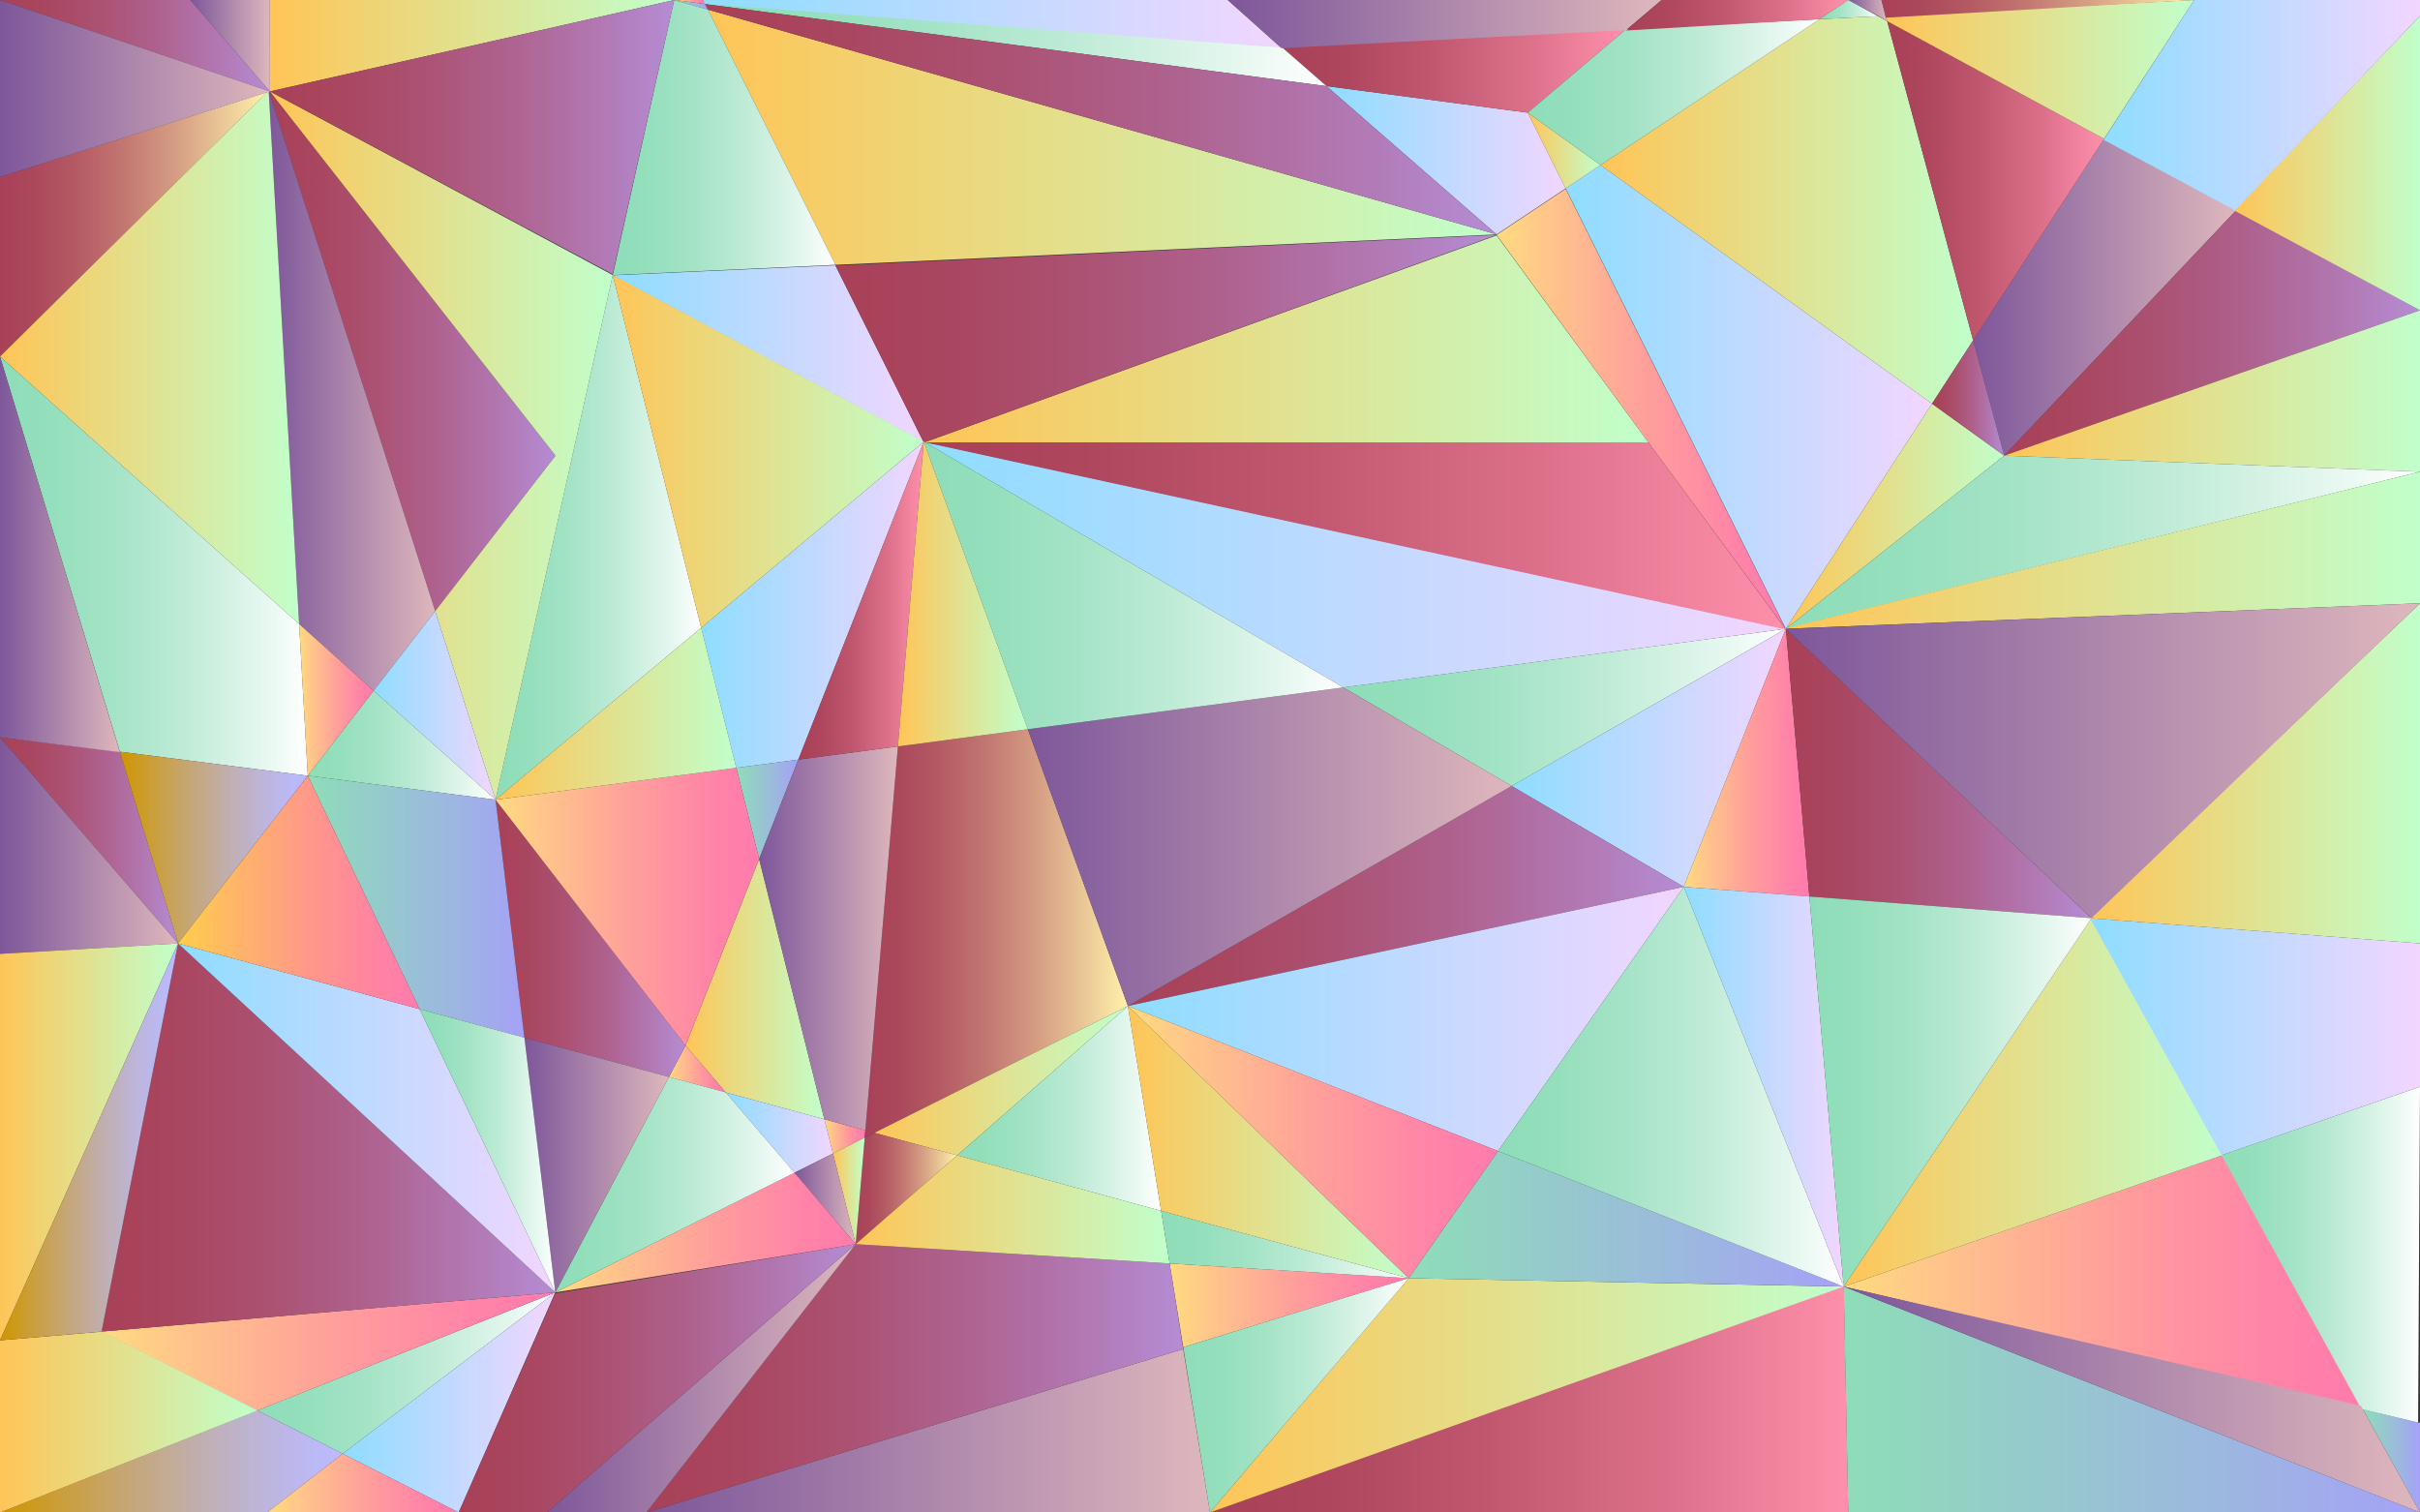 <?xml version="1.0" encoding="utf-8"?>
<!-- Generator: Adobe Illustrator 18.1.1, SVG Export Plug-In . SVG Version: 6.00 Build 0)  -->
<!DOCTYPE svg PUBLIC "-//W3C//DTD SVG 1.1//EN" "http://www.w3.org/Graphics/SVG/1.1/DTD/svg11.dtd">
<svg version="1.1" xmlns="http://www.w3.org/2000/svg" xmlns:xlink="http://www.w3.org/1999/xlink" x="0px" y="0px"
	 viewBox="0 0 1280 800" style="enable-background:new 0 0 1280 800;" xml:space="preserve">
<rect x="0" y="0" width="1280" height="800" fill="#333333" stroke="none"/>
<style type="text/css">
	.st0{fill:url(#SVGID_1_);}
	.st1{fill:url(#SVGID_2_);}
	.st2{fill:url(#SVGID_3_);}
	.st3{fill:url(#SVGID_4_);}
	.st4{fill:url(#SVGID_5_);}
	.st5{fill:url(#SVGID_6_);}
	.st6{fill:url(#SVGID_7_);}
	.st7{fill:url(#SVGID_8_);}
	.st8{fill:url(#SVGID_9_);}
	.st9{fill:url(#SVGID_10_);}
	.st10{fill:url(#SVGID_11_);}
	.st11{fill:url(#SVGID_12_);}
	.st12{fill:url(#SVGID_13_);}
	.st13{fill:url(#SVGID_14_);}
	.st14{fill:url(#SVGID_15_);}
	.st15{fill:url(#SVGID_16_);}
	.st16{fill:url(#SVGID_17_);}
	.st17{fill:url(#SVGID_18_);}
	.st18{fill:url(#SVGID_19_);}
	.st19{fill:url(#SVGID_20_);}
	.st20{fill:url(#SVGID_21_);}
	.st21{fill:url(#SVGID_22_);}
	.st22{fill:url(#SVGID_23_);}
	.st23{fill:url(#SVGID_24_);}
	.st24{fill:url(#SVGID_25_);}
	.st25{fill:url(#SVGID_26_);}
	.st26{fill:url(#SVGID_27_);}
	.st27{fill:url(#SVGID_28_);}
	.st28{fill:url(#SVGID_29_);}
	.st29{fill:url(#SVGID_30_);}
	.st30{fill:url(#SVGID_31_);}
	.st31{fill:url(#SVGID_32_);}
	.st32{fill:url(#SVGID_33_);}
	.st33{fill:url(#SVGID_34_);}
	.st34{fill:url(#SVGID_35_);}
	.st35{fill:url(#SVGID_36_);}
	.st36{fill:url(#SVGID_37_);}
	.st37{fill:url(#SVGID_38_);}
	.st38{fill:url(#SVGID_39_);}
	.st39{fill:url(#SVGID_40_);}
	.st40{fill:url(#SVGID_41_);}
	.st41{fill:url(#SVGID_42_);}
	.st42{fill:url(#SVGID_43_);}
	.st43{fill:url(#SVGID_44_);}
	.st44{fill:url(#SVGID_45_);}
	.st45{fill:url(#SVGID_46_);}
	.st46{fill:url(#SVGID_47_);}
	.st47{fill:url(#SVGID_48_);}
	.st48{fill:url(#SVGID_49_);}
	.st49{fill:url(#SVGID_50_);}
	.st50{fill:url(#SVGID_51_);}
	.st51{fill:url(#SVGID_52_);}
	.st52{fill:url(#SVGID_53_);}
	.st53{fill:url(#SVGID_54_);}
	.st54{fill:url(#SVGID_55_);}
	.st55{fill:url(#SVGID_56_);}
	.st56{fill:url(#SVGID_57_);}
	.st57{fill:url(#SVGID_58_);}
	.st58{fill:url(#SVGID_59_);}
	.st59{fill:url(#SVGID_60_);}
	.st60{fill:url(#SVGID_61_);}
	.st61{fill:url(#SVGID_62_);}
	.st62{fill:url(#SVGID_63_);}
	.st63{fill:url(#SVGID_64_);}
	.st64{fill:url(#SVGID_65_);}
	.st65{fill:url(#SVGID_66_);}
	.st66{fill:url(#SVGID_67_);}
	.st67{fill:url(#SVGID_68_);}
	.st68{fill:url(#SVGID_69_);}
	.st69{fill:url(#SVGID_70_);}
	.st70{fill:url(#SVGID_71_);}
	.st71{fill:url(#SVGID_72_);}
	.st72{fill:url(#SVGID_73_);}
	.st73{fill:url(#SVGID_74_);}
	.st74{fill:url(#SVGID_75_);}
	.st75{fill:url(#SVGID_76_);}
	.st76{fill:url(#SVGID_77_);}
	.st77{fill:url(#SVGID_78_);}
	.st78{fill:url(#SVGID_79_);}
	.st79{fill:url(#SVGID_80_);}
	.st80{fill:url(#SVGID_81_);}
	.st81{fill:url(#SVGID_82_);}
	.st82{fill:url(#SVGID_83_);}
	.st83{fill:url(#SVGID_84_);}
	.st84{fill:url(#SVGID_85_);}
	.st85{fill:url(#SVGID_86_);}
	.st86{fill:url(#SVGID_87_);}
	.st87{fill:url(#SVGID_88_);}
	.st88{fill:url(#SVGID_89_);}
	.st89{fill:url(#SVGID_90_);}
	.st90{fill:url(#SVGID_91_);}
	.st91{fill:url(#SVGID_92_);}
	.st92{fill:url(#SVGID_93_);}
	.st93{fill:url(#SVGID_94_);}
	.st94{fill:url(#SVGID_95_);}
	.st95{fill:url(#SVGID_96_);}
	.st96{fill:url(#SVGID_97_);}
	.st97{fill:url(#SVGID_98_);}
	.st98{fill:url(#SVGID_99_);}
	.st99{fill:url(#SVGID_100_);}
	.st100{fill:url(#SVGID_101_);}
	.st101{fill:url(#SVGID_102_);}
	.st102{fill:url(#SVGID_103_);}
	.st103{fill:url(#SVGID_104_);}
	.st104{fill:url(#SVGID_105_);}
	.st105{fill:url(#SVGID_106_);}
	.st106{fill:url(#SVGID_107_);}
	.st107{fill:url(#SVGID_108_);}
	.st108{fill:url(#SVGID_109_);}
	.st109{fill:url(#SVGID_110_);}
	.st110{fill:url(#SVGID_111_);}
	.st111{fill:url(#SVGID_112_);}
	.st112{fill:url(#SVGID_113_);}
	.st113{fill:url(#SVGID_114_);}
	.st114{fill:url(#SVGID_115_);}
	.st115{fill:url(#SVGID_116_);}
	.st116{fill:url(#SVGID_117_);}
	.st117{fill:url(#SVGID_118_);}
	.st118{fill:url(#SVGID_119_);}
	.st119{fill:url(#SVGID_120_);}
	.st120{fill:url(#SVGID_121_);}
	.st121{fill:url(#SVGID_122_);}
</style>
<g id="Layer_1">
</g>
<g id="Layer_2">
	<linearGradient id="SVGID_1_" gradientUnits="userSpaceOnUse" x1="710.511" y1="374.17" x2="944.575" y2="374.17">
		<stop  offset="0" style="stop-color:#8EDDB8"/>
		<stop  offset="0.159" style="stop-color:#94DFBC"/>
		<stop  offset="0.363" style="stop-color:#A4E3C6"/>
		<stop  offset="0.592" style="stop-color:#BEEBD6"/>
		<stop  offset="0.836" style="stop-color:#E2F6ED"/>
		<stop  offset="1" style="stop-color:#FFFFFF"/>
	</linearGradient>
	<polygon class="st0" points="799.526,415.747 944.575,332.594 710.511,363.6 	"/>
	<linearGradient id="SVGID_2_" gradientUnits="userSpaceOnUse" x1="701.621" y1="84.776" x2="828.104" y2="84.776">
		<stop  offset="0" style="stop-color:#8EDDFF"/>
		<stop  offset="1" style="stop-color:#F2D6FF"/>
	</linearGradient>
	<polygon class="st1" points="808.082,59.607 701.621,45.552 791.583,124 828.104,99.651 	"/>
	<linearGradient id="SVGID_3_" gradientUnits="userSpaceOnUse" x1="488.598" y1="298.599" x2="944.575" y2="298.599">
		<stop  offset="0" style="stop-color:#8EDDFF"/>
		<stop  offset="1" style="stop-color:#F2D6FF"/>
	</linearGradient>
	<polygon class="st2" points="710.511,363.6 944.575,332.594 488.598,233.599 	"/>
	<linearGradient id="SVGID_4_" gradientUnits="userSpaceOnUse" x1="362.604" y1="523.168" x2="436.036" y2="523.168">
		<stop  offset="0" style="stop-color:#FFC557"/>
		<stop  offset="1" style="stop-color:#C1FFCB"/>
	</linearGradient>
	<polygon class="st3" points="401.525,454.333 362.604,553 383.85,577.806 436.036,592.003 	"/>
	<linearGradient id="SVGID_5_" gradientUnits="userSpaceOnUse" x1="488.871" y1="179.25" x2="871.895" y2="179.25">
		<stop  offset="0" style="stop-color:#FFC557"/>
		<stop  offset="1" style="stop-color:#C1FFCB"/>
	</linearGradient>
	<polygon class="st4" points="791.583,124.5 488.871,234 871.895,234 	"/>
	<linearGradient id="SVGID_6_" gradientUnits="userSpaceOnUse" x1="791.583" y1="216.373" x2="944.575" y2="216.373">
		<stop  offset="0" style="stop-color:#FFDB80"/>
		<stop  offset="0.166" style="stop-color:#FFC68A"/>
		<stop  offset="0.534" style="stop-color:#FF9D9C"/>
		<stop  offset="0.824" style="stop-color:#FF84A8"/>
		<stop  offset="1" style="stop-color:#FF7BAC"/>
	</linearGradient>
	<polygon class="st5" points="791.583,124.25 871.895,234 872,234 871.895,234 944.575,332.844 828.104,99.901 	"/>
	<linearGradient id="SVGID_7_" gradientUnits="userSpaceOnUse" x1="488.598" y1="283.409" x2="944.575" y2="283.409">
		<stop  offset="0" style="stop-color:#A84158"/>
		<stop  offset="0.183" style="stop-color:#AE475E"/>
		<stop  offset="0.435" style="stop-color:#C0576F"/>
		<stop  offset="0.726" style="stop-color:#DD718B"/>
		<stop  offset="1" style="stop-color:#FF90AB"/>
	</linearGradient>
	<polygon class="st6" points="488.871,234 488.598,233.849 944.575,332.969 871.895,234 	"/>
	<linearGradient id="SVGID_8_" gradientUnits="userSpaceOnUse" x1="828.104" y1="209.96" x2="1021.9" y2="209.96">
		<stop  offset="0" style="stop-color:#8EDDFF"/>
		<stop  offset="1" style="stop-color:#F2D6FF"/>
	</linearGradient>
	<polygon class="st7" points="846.59,87.327 828.104,99.651 944.575,332.594 1021.9,213.524 	"/>
	<linearGradient id="SVGID_9_" gradientUnits="userSpaceOnUse" x1="436.036" y1="601.06" x2="457.703" y2="601.06">
		<stop  offset="0" style="stop-color:#FFDB80"/>
		<stop  offset="0.166" style="stop-color:#FFC68A"/>
		<stop  offset="0.534" style="stop-color:#FF9D9C"/>
		<stop  offset="0.824" style="stop-color:#FF84A8"/>
		<stop  offset="1" style="stop-color:#FF7BAC"/>
	</linearGradient>
	<polygon class="st8" points="436.036,592.003 440.577,610.116 457.38,601.712 457.703,597.897 	"/>
	<linearGradient id="SVGID_10_" gradientUnits="userSpaceOnUse" x1="799.526" y1="400.84" x2="944.575" y2="400.84">
		<stop  offset="0" style="stop-color:#8EDDFF"/>
		<stop  offset="1" style="stop-color:#F2D6FF"/>
	</linearGradient>
	<polygon class="st9" points="890.578,469.087 944.575,332.594 799.526,415.747 	"/>
	<linearGradient id="SVGID_11_" gradientUnits="userSpaceOnUse" x1="383.85" y1="599.048" x2="440.577" y2="599.048">
		<stop  offset="0" style="stop-color:#8EDDFF"/>
		<stop  offset="1" style="stop-color:#F2D6FF"/>
	</linearGradient>
	<polygon class="st10" points="383.85,577.806 420.236,620.29 440.577,610.116 436.036,592.003 	"/>
	<linearGradient id="SVGID_12_" gradientUnits="userSpaceOnUse" x1="457.38" y1="493.709" x2="596.593" y2="493.709">
		<stop  offset="0" style="stop-color:#A84158"/>
		<stop  offset="0.116" style="stop-color:#AB475B"/>
		<stop  offset="0.275" style="stop-color:#B45963"/>
		<stop  offset="0.46" style="stop-color:#C27671"/>
		<stop  offset="0.664" style="stop-color:#D69F84"/>
		<stop  offset="0.881" style="stop-color:#F0D39C"/>
		<stop  offset="1" style="stop-color:#FFF2AB"/>
	</linearGradient>
	<polygon class="st11" points="474.927,394.808 457.703,597.897 457.38,601.712 596.593,532.084 543.632,385.707 	"/>
	<linearGradient id="SVGID_13_" gradientUnits="userSpaceOnUse" x1="596.593" y1="473.915" x2="890.578" y2="473.915">
		<stop  offset="0" style="stop-color:#A84158"/>
		<stop  offset="0.145" style="stop-color:#A9455E"/>
		<stop  offset="0.346" style="stop-color:#AB5070"/>
		<stop  offset="0.579" style="stop-color:#AE618D"/>
		<stop  offset="0.834" style="stop-color:#B27AB6"/>
		<stop  offset="1" style="stop-color:#B58CD4"/>
	</linearGradient>
	<polygon class="st12" points="596.593,532.084 890.578,469.087 799.526,415.747 	"/>
	<linearGradient id="SVGID_14_" gradientUnits="userSpaceOnUse" x1="543.632" y1="447.842" x2="799.526" y2="447.842">
		<stop  offset="0" style="stop-color:#7D579A"/>
		<stop  offset="1" style="stop-color:#DEB7BD"/>
	</linearGradient>
	<polygon class="st13" points="710.511,363.6 543.632,385.707 596.593,532.084 799.526,415.747 	"/>
	<linearGradient id="SVGID_15_" gradientUnits="userSpaceOnUse" x1="808.082" y1="79.629" x2="846.59" y2="79.629">
		<stop  offset="0" style="stop-color:#FFC557"/>
		<stop  offset="1" style="stop-color:#C1FFCB"/>
	</linearGradient>
	<polygon class="st14" points="846.59,87.327 808.082,59.607 828.104,99.651 	"/>
	<linearGradient id="SVGID_16_" gradientUnits="userSpaceOnUse" x1="324" y1="187.161" x2="488.871" y2="187.161">
		<stop  offset="0" style="stop-color:#8EDDFF"/>
		<stop  offset="1" style="stop-color:#F2D6FF"/>
	</linearGradient>
	<polygon class="st15" points="488.546,233.849 488.871,234 488.598,234 441.837,140.322 324,145.61 324,145.61 324,145.673 	"/>
	<linearGradient id="SVGID_17_" gradientUnits="userSpaceOnUse" x1="441.889" y1="179.125" x2="791.583" y2="179.125">
		<stop  offset="0" style="stop-color:#A84158"/>
		<stop  offset="0.145" style="stop-color:#A9455E"/>
		<stop  offset="0.346" style="stop-color:#AB5070"/>
		<stop  offset="0.579" style="stop-color:#AE618D"/>
		<stop  offset="0.834" style="stop-color:#B27AB6"/>
		<stop  offset="1" style="stop-color:#B58CD4"/>
	</linearGradient>
	<polygon class="st16" points="488.871,234 791.583,124.25 441.889,140.447 488.598,234 	"/>
	<linearGradient id="SVGID_18_" gradientUnits="userSpaceOnUse" x1="142.115" y1="185.617" x2="293.824" y2="185.617">
		<stop  offset="0" style="stop-color:#A84158"/>
		<stop  offset="0.145" style="stop-color:#A9455E"/>
		<stop  offset="0.346" style="stop-color:#AB5070"/>
		<stop  offset="0.579" style="stop-color:#AE618D"/>
		<stop  offset="0.834" style="stop-color:#B27AB6"/>
		<stop  offset="1" style="stop-color:#B58CD4"/>
	</linearGradient>
	<polygon class="st17" points="293.824,241 142.779,48.355 142.115,48 230.186,323.234 	"/>
	<linearGradient id="SVGID_19_" gradientUnits="userSpaceOnUse" x1="374.396" y1="72.572" x2="791.583" y2="72.572">
		<stop  offset="0" style="stop-color:#FFC557"/>
		<stop  offset="1" style="stop-color:#C1FFCB"/>
	</linearGradient>
	<polygon class="st18" points="374.396,5.072 441.889,140.072 791.583,124 	"/>
	<linearGradient id="SVGID_20_" gradientUnits="userSpaceOnUse" x1="262.109" y1="284.243" x2="370.871" y2="284.243">
		<stop  offset="0" style="stop-color:#8EDDB8"/>
		<stop  offset="0.159" style="stop-color:#94DFBC"/>
		<stop  offset="0.363" style="stop-color:#A4E3C6"/>
		<stop  offset="0.592" style="stop-color:#BEEBD6"/>
		<stop  offset="0.836" style="stop-color:#E2F6ED"/>
		<stop  offset="1" style="stop-color:#FFFFFF"/>
	</linearGradient>
	<polygon class="st19" points="370.871,332.048 324.104,145.485 324.104,145.485 262.109,423 	"/>
	<linearGradient id="SVGID_21_" gradientUnits="userSpaceOnUse" x1="142.779" y1="235.678" x2="324.104" y2="235.678">
		<stop  offset="0" style="stop-color:#FFC557"/>
		<stop  offset="1" style="stop-color:#C1FFCB"/>
	</linearGradient>
	<polygon class="st20" points="230.186,323.234 262.109,423 324.104,145.485 142.779,48.355 293.824,241 	"/>
	<linearGradient id="SVGID_22_" gradientUnits="userSpaceOnUse" x1="944.575" y1="273.059" x2="1060.07" y2="273.059">
		<stop  offset="0" style="stop-color:#FFC557"/>
		<stop  offset="1" style="stop-color:#C1FFCB"/>
	</linearGradient>
	<polygon class="st21" points="944.575,332.594 1060.069,241 1021.9,213.524 	"/>
	<linearGradient id="SVGID_23_" gradientUnits="userSpaceOnUse" x1="1043.649" y1="157.215" x2="1182.677" y2="157.215">
		<stop  offset="0" style="stop-color:#7D579A"/>
		<stop  offset="1" style="stop-color:#DEB7BD"/>
	</linearGradient>
	<polygon class="st22" points="1060.069,241 1182.677,111.311 1112.878,73.431 1043.649,180.033 	"/>
	<linearGradient id="SVGID_24_" gradientUnits="userSpaceOnUse" x1="846.59" y1="111.043" x2="1043.649" y2="111.043">
		<stop  offset="0" style="stop-color:#FFC557"/>
		<stop  offset="1" style="stop-color:#C1FFCB"/>
	</linearGradient>
	<polygon class="st23" points="1021.9,213.524 1043.649,180.033 998.172,11.179 993.35,8.562 962.351,10.149 846.59,87.327 	"/>
	<linearGradient id="SVGID_25_" gradientUnits="userSpaceOnUse" x1="1021.9" y1="210.517" x2="1060.07" y2="210.517">
		<stop  offset="0" style="stop-color:#A84158"/>
		<stop  offset="0.145" style="stop-color:#A9455E"/>
		<stop  offset="0.346" style="stop-color:#AB5070"/>
		<stop  offset="0.579" style="stop-color:#AE618D"/>
		<stop  offset="0.834" style="stop-color:#B27AB6"/>
		<stop  offset="1" style="stop-color:#B58CD4"/>
	</linearGradient>
	<polygon class="st24" points="1021.9,213.524 1060.069,241 1043.649,180.033 	"/>
	<linearGradient id="SVGID_26_" gradientUnits="userSpaceOnUse" x1="677.734" y1="37.495" x2="860.139" y2="37.495">
		<stop  offset="0" style="stop-color:#A84158"/>
		<stop  offset="0.183" style="stop-color:#AE475E"/>
		<stop  offset="0.435" style="stop-color:#C0576F"/>
		<stop  offset="0.726" style="stop-color:#DD718B"/>
		<stop  offset="1" style="stop-color:#FF90AB"/>
	</linearGradient>
	<polygon class="st25" points="808.082,59.607 860.138,15.383 677.734,24.722 701.621,45.552 	"/>
	<linearGradient id="SVGID_27_" gradientUnits="userSpaceOnUse" x1="372.471" y1="23.387" x2="701.621" y2="23.387">
		<stop  offset="0" style="stop-color:#8EDDB8"/>
		<stop  offset="0.159" style="stop-color:#94DFBC"/>
		<stop  offset="0.363" style="stop-color:#A4E3C6"/>
		<stop  offset="0.592" style="stop-color:#BEEBD6"/>
		<stop  offset="0.836" style="stop-color:#E2F6ED"/>
		<stop  offset="1" style="stop-color:#FFFFFF"/>
	</linearGradient>
	<polygon class="st26" points="677.734,24.722 677.734,24.722 372.471,1.221 372.939,2.157 701.621,45.552 	"/>
	<linearGradient id="SVGID_28_" gradientUnits="userSpaceOnUse" x1="372.939" y1="63.078" x2="791.583" y2="63.078">
		<stop  offset="0" style="stop-color:#A84158"/>
		<stop  offset="0.145" style="stop-color:#A9455E"/>
		<stop  offset="0.346" style="stop-color:#AB5070"/>
		<stop  offset="0.579" style="stop-color:#AE618D"/>
		<stop  offset="0.834" style="stop-color:#B27AB6"/>
		<stop  offset="1" style="stop-color:#B58CD4"/>
	</linearGradient>
	<polygon class="st27" points="701.621,45.552 372.939,2.157 374.396,5.072 791.583,124 	"/>
	<linearGradient id="SVGID_29_" gradientUnits="userSpaceOnUse" x1="808.082" y1="48.738" x2="962.351" y2="48.738">
		<stop  offset="0" style="stop-color:#8EDDB8"/>
		<stop  offset="0.159" style="stop-color:#94DFBC"/>
		<stop  offset="0.363" style="stop-color:#A4E3C6"/>
		<stop  offset="0.592" style="stop-color:#BEEBD6"/>
		<stop  offset="0.836" style="stop-color:#E2F6ED"/>
		<stop  offset="1" style="stop-color:#FFFFFF"/>
	</linearGradient>
	<polygon class="st28" points="846.59,87.327 962.351,10.149 860.138,15.383 808.082,59.607 	"/>
	<linearGradient id="SVGID_30_" gradientUnits="userSpaceOnUse" x1="596.593" y1="538.958" x2="890.578" y2="538.958">
		<stop  offset="0" style="stop-color:#8EDDFF"/>
		<stop  offset="1" style="stop-color:#F2D6FF"/>
	</linearGradient>
	<polygon class="st29" points="792.354,608.828 890.578,469.087 596.593,532.084 	"/>
	<linearGradient id="SVGID_31_" gradientUnits="userSpaceOnUse" x1="0" y1="444.5" x2="94.166" y2="444.5">
		<stop  offset="0" style="stop-color:#A84158"/>
		<stop  offset="0.145" style="stop-color:#A9455E"/>
		<stop  offset="0.346" style="stop-color:#AB5070"/>
		<stop  offset="0.579" style="stop-color:#AE618D"/>
		<stop  offset="0.834" style="stop-color:#B27AB6"/>
		<stop  offset="1" style="stop-color:#B58CD4"/>
	</linearGradient>
	<polygon class="st30" points="0,390 94.166,499 63.409,397.615 	"/>
	<linearGradient id="SVGID_32_" gradientUnits="userSpaceOnUse" x1="142.115" y1="206.662" x2="230.186" y2="206.662">
		<stop  offset="0" style="stop-color:#7D579A"/>
		<stop  offset="1" style="stop-color:#DEB7BD"/>
	</linearGradient>
	<polygon class="st31" points="230.186,323.234 142.115,48 158.219,330.093 197.614,365.323 	"/>
	<linearGradient id="SVGID_33_" gradientUnits="userSpaceOnUse" x1="890.578" y1="403.393" x2="957.035" y2="403.393">
		<stop  offset="0" style="stop-color:#FFDB80"/>
		<stop  offset="0.166" style="stop-color:#FFC68A"/>
		<stop  offset="0.534" style="stop-color:#FF9D9C"/>
		<stop  offset="0.824" style="stop-color:#FF84A8"/>
		<stop  offset="1" style="stop-color:#FF7BAC"/>
	</linearGradient>
	<polygon class="st32" points="957.035,474.192 944.575,332.594 890.578,469.087 	"/>
	<linearGradient id="SVGID_34_" gradientUnits="userSpaceOnUse" x1="944.575" y1="409.122" x2="1106.217" y2="409.122">
		<stop  offset="0" style="stop-color:#A84158"/>
		<stop  offset="0.145" style="stop-color:#A9455E"/>
		<stop  offset="0.346" style="stop-color:#AB5070"/>
		<stop  offset="0.579" style="stop-color:#AE618D"/>
		<stop  offset="0.834" style="stop-color:#B27AB6"/>
		<stop  offset="1" style="stop-color:#B58CD4"/>
	</linearGradient>
	<polygon class="st33" points="1106.217,485.651 1106.217,485.651 944.575,332.594 957.035,474.192 	"/>
	<linearGradient id="SVGID_35_" gradientUnits="userSpaceOnUse" x1="975.19" y1="678.222" x2="1249.825" y2="678.222">
		<stop  offset="0" style="stop-color:#FFDB80"/>
		<stop  offset="0.166" style="stop-color:#FFC68A"/>
		<stop  offset="0.534" style="stop-color:#FF9D9C"/>
		<stop  offset="0.824" style="stop-color:#FF84A8"/>
		<stop  offset="1" style="stop-color:#FF7BAC"/>
	</linearGradient>
	<polygon class="st34" points="1249.825,745.418 1175.529,611.027 975.19,680.505 	"/>
	<linearGradient id="SVGID_36_" gradientUnits="userSpaceOnUse" x1="136.11" y1="726.247" x2="293.704" y2="726.247">
		<stop  offset="0" style="stop-color:#8EDDB8"/>
		<stop  offset="0.159" style="stop-color:#94DFBC"/>
		<stop  offset="0.363" style="stop-color:#A4E3C6"/>
		<stop  offset="0.592" style="stop-color:#BEEBD6"/>
		<stop  offset="0.836" style="stop-color:#E2F6ED"/>
		<stop  offset="1" style="stop-color:#FFFFFF"/>
	</linearGradient>
	<polygon class="st35" points="181.258,768.918 293.704,683.576 136.11,746.046 	"/>
	<linearGradient id="SVGID_37_" gradientUnits="userSpaceOnUse" x1="618.662" y1="690.432" x2="745.085" y2="690.432">
		<stop  offset="0" style="stop-color:#FFDB80"/>
		<stop  offset="0.166" style="stop-color:#FFC68A"/>
		<stop  offset="0.534" style="stop-color:#FF9D9C"/>
		<stop  offset="0.824" style="stop-color:#FF84A8"/>
		<stop  offset="1" style="stop-color:#FF7BAC"/>
	</linearGradient>
	<polygon class="st36" points="625.834,712.567 745.085,676.077 618.662,668.297 	"/>
	<linearGradient id="SVGID_38_" gradientUnits="userSpaceOnUse" x1="53.726" y1="714.811" x2="293.704" y2="714.811">
		<stop  offset="0" style="stop-color:#FFDB80"/>
		<stop  offset="0.166" style="stop-color:#FFC68A"/>
		<stop  offset="0.534" style="stop-color:#FF9D9C"/>
		<stop  offset="0.824" style="stop-color:#FF84A8"/>
		<stop  offset="1" style="stop-color:#FF7BAC"/>
	</linearGradient>
	<polygon class="st37" points="136.11,746.046 293.704,683.576 53.726,704.31 	"/>
	<linearGradient id="SVGID_39_" gradientUnits="userSpaceOnUse" x1="53.726" y1="601.655" x2="293.704" y2="601.655">
		<stop  offset="0" style="stop-color:#A84158"/>
		<stop  offset="0.145" style="stop-color:#A9455E"/>
		<stop  offset="0.346" style="stop-color:#AB5070"/>
		<stop  offset="0.579" style="stop-color:#AE618D"/>
		<stop  offset="0.834" style="stop-color:#B27AB6"/>
		<stop  offset="1" style="stop-color:#B58CD4"/>
	</linearGradient>
	<polygon class="st38" points="53.726,704.31 53.726,704.31 293.704,683.576 94.166,499 	"/>
	<linearGradient id="SVGID_40_" gradientUnits="userSpaceOnUse" x1="370.871" y1="319.865" x2="488.598" y2="319.865">
		<stop  offset="0" style="stop-color:#8EDDFF"/>
		<stop  offset="1" style="stop-color:#F2D6FF"/>
	</linearGradient>
	<polygon class="st39" points="422.254,401.786 488.598,233.599 370.871,332.048 389.443,406.132 	"/>
	<linearGradient id="SVGID_41_" gradientUnits="userSpaceOnUse" x1="389.443" y1="428.059" x2="422.254" y2="428.059">
		<stop  offset="0" style="stop-color:#8EDDB8"/>
		<stop  offset="0.674" style="stop-color:#9DB6E1"/>
		<stop  offset="1" style="stop-color:#A5A1F7"/>
	</linearGradient>
	<polygon class="st40" points="389.443,406.132 401.525,454.333 422.254,401.786 	"/>
	<linearGradient id="SVGID_42_" gradientUnits="userSpaceOnUse" x1="401.526" y1="496.353" x2="474.927" y2="496.353">
		<stop  offset="0" style="stop-color:#7D579A"/>
		<stop  offset="1" style="stop-color:#DEB7BD"/>
	</linearGradient>
	<polygon class="st41" points="401.525,454.333 436.036,592.003 457.703,597.897 474.927,394.808 422.254,401.786 	"/>
	<linearGradient id="SVGID_43_" gradientUnits="userSpaceOnUse" x1="353.825" y1="565.403" x2="383.85" y2="565.403">
		<stop  offset="0" style="stop-color:#FFDB80"/>
		<stop  offset="0.166" style="stop-color:#FFC68A"/>
		<stop  offset="0.534" style="stop-color:#FF9D9C"/>
		<stop  offset="0.824" style="stop-color:#FF84A8"/>
		<stop  offset="1" style="stop-color:#FF7BAC"/>
	</linearGradient>
	<polygon class="st42" points="353.825,569.638 383.85,577.806 362.604,553 	"/>
	<linearGradient id="SVGID_44_" gradientUnits="userSpaceOnUse" x1="422.254" y1="317.692" x2="488.598" y2="317.692">
		<stop  offset="0" style="stop-color:#A84158"/>
		<stop  offset="0.183" style="stop-color:#AE475E"/>
		<stop  offset="0.435" style="stop-color:#C0576F"/>
		<stop  offset="0.726" style="stop-color:#DD718B"/>
		<stop  offset="1" style="stop-color:#FF90AB"/>
	</linearGradient>
	<polygon class="st43" points="474.927,394.808 488.598,233.599 422.254,401.786 	"/>
	<linearGradient id="SVGID_45_" gradientUnits="userSpaceOnUse" x1="262.109" y1="496.319" x2="362.604" y2="496.319">
		<stop  offset="0" style="stop-color:#A84158"/>
		<stop  offset="0.145" style="stop-color:#A9455E"/>
		<stop  offset="0.346" style="stop-color:#AB5070"/>
		<stop  offset="0.579" style="stop-color:#AE618D"/>
		<stop  offset="0.834" style="stop-color:#B27AB6"/>
		<stop  offset="1" style="stop-color:#B58CD4"/>
	</linearGradient>
	<polygon class="st44" points="262.109,423 277.367,548.838 353.825,569.638 362.604,553 	"/>
	<linearGradient id="SVGID_46_" gradientUnits="userSpaceOnUse" x1="262.109" y1="479.566" x2="401.526" y2="479.566">
		<stop  offset="0" style="stop-color:#FFDB80"/>
		<stop  offset="0.166" style="stop-color:#FFC68A"/>
		<stop  offset="0.534" style="stop-color:#FF9D9C"/>
		<stop  offset="0.824" style="stop-color:#FF84A8"/>
		<stop  offset="1" style="stop-color:#FF7BAC"/>
	</linearGradient>
	<polygon class="st45" points="401.525,454.333 389.443,406.132 262.109,423 362.604,553 	"/>
	<linearGradient id="SVGID_47_" gradientUnits="userSpaceOnUse" x1="262.109" y1="377.524" x2="389.443" y2="377.524">
		<stop  offset="0" style="stop-color:#FFC557"/>
		<stop  offset="1" style="stop-color:#C1FFCB"/>
	</linearGradient>
	<polygon class="st46" points="370.871,332.048 262.109,423 389.443,406.132 	"/>
	<linearGradient id="SVGID_48_" gradientUnits="userSpaceOnUse" x1="462.435" y1="571.597" x2="596.593" y2="571.597">
		<stop  offset="0" style="stop-color:#FFC557"/>
		<stop  offset="1" style="stop-color:#C1FFCB"/>
	</linearGradient>
	<polygon class="st47" points="506.276,611.111 596.593,532.084 462.435,599.184 	"/>
	<linearGradient id="SVGID_49_" gradientUnits="userSpaceOnUse" x1="197.614" y1="373.117" x2="262.109" y2="373.117">
		<stop  offset="0" style="stop-color:#8EDDFF"/>
		<stop  offset="1" style="stop-color:#F2D6FF"/>
	</linearGradient>
	<polygon class="st48" points="230.186,323.234 197.614,365.323 262.109,423 	"/>
	<linearGradient id="SVGID_50_" gradientUnits="userSpaceOnUse" x1="506.276" y1="586.27" x2="614.151" y2="586.27">
		<stop  offset="0" style="stop-color:#8EDDB8"/>
		<stop  offset="0.159" style="stop-color:#94DFBC"/>
		<stop  offset="0.363" style="stop-color:#A4E3C6"/>
		<stop  offset="0.592" style="stop-color:#BEEBD6"/>
		<stop  offset="0.836" style="stop-color:#E2F6ED"/>
		<stop  offset="1" style="stop-color:#FFFFFF"/>
	</linearGradient>
	<polygon class="st49" points="614.151,640.457 596.593,532.084 506.276,611.111 	"/>
	<linearGradient id="SVGID_51_" gradientUnits="userSpaceOnUse" x1="162.798" y1="394.162" x2="262.109" y2="394.162">
		<stop  offset="0" style="stop-color:#8EDDB8"/>
		<stop  offset="0.159" style="stop-color:#94DFBC"/>
		<stop  offset="0.363" style="stop-color:#A4E3C6"/>
		<stop  offset="0.592" style="stop-color:#BEEBD6"/>
		<stop  offset="0.836" style="stop-color:#E2F6ED"/>
		<stop  offset="1" style="stop-color:#FFFFFF"/>
	</linearGradient>
	<polygon class="st50" points="197.614,365.323 162.798,410.312 262.109,423 	"/>
	<linearGradient id="SVGID_52_" gradientUnits="userSpaceOnUse" x1="488.598" y1="309.653" x2="710.511" y2="309.653">
		<stop  offset="0" style="stop-color:#8EDDB8"/>
		<stop  offset="0.159" style="stop-color:#94DFBC"/>
		<stop  offset="0.363" style="stop-color:#A4E3C6"/>
		<stop  offset="0.592" style="stop-color:#BEEBD6"/>
		<stop  offset="0.836" style="stop-color:#E2F6ED"/>
		<stop  offset="1" style="stop-color:#FFFFFF"/>
	</linearGradient>
	<polygon class="st51" points="710.511,363.6 488.598,233.599 543.632,385.707 	"/>
	<linearGradient id="SVGID_53_" gradientUnits="userSpaceOnUse" x1="162.798" y1="479.575" x2="277.367" y2="479.575">
		<stop  offset="0" style="stop-color:#8EDDB8"/>
		<stop  offset="0.674" style="stop-color:#9DB6E1"/>
		<stop  offset="1" style="stop-color:#A5A1F7"/>
	</linearGradient>
	<polygon class="st52" points="162.798,410.312 162.798,410.312 221.935,533.758 277.367,548.838 262.109,423 	"/>
	<linearGradient id="SVGID_54_" gradientUnits="userSpaceOnUse" x1="474.927" y1="314.203" x2="543.632" y2="314.203">
		<stop  offset="0" style="stop-color:#FFC557"/>
		<stop  offset="1" style="stop-color:#C1FFCB"/>
	</linearGradient>
	<polygon class="st53" points="543.632,385.707 488.598,233.599 474.927,394.808 	"/>
	<linearGradient id="SVGID_55_" gradientUnits="userSpaceOnUse" x1="324.104" y1="238.766" x2="488.598" y2="238.766">
		<stop  offset="0" style="stop-color:#FFC557"/>
		<stop  offset="1" style="stop-color:#C1FFCB"/>
	</linearGradient>
	<polygon class="st54" points="324.104,145.485 370.871,332.048 488.598,233.599 	"/>
	<linearGradient id="SVGID_56_" gradientUnits="userSpaceOnUse" x1="998.172" y1="95.606" x2="1112.878" y2="95.606">
		<stop  offset="0" style="stop-color:#A84158"/>
		<stop  offset="0.183" style="stop-color:#AE475E"/>
		<stop  offset="0.435" style="stop-color:#C0576F"/>
		<stop  offset="0.726" style="stop-color:#DD718B"/>
		<stop  offset="1" style="stop-color:#FF90AB"/>
	</linearGradient>
	<polygon class="st55" points="1112.878,73.431 998.172,11.179 1043.649,180.033 	"/>
	<linearGradient id="SVGID_57_" gradientUnits="userSpaceOnUse" x1="0" y1="118.629" x2="141.516" y2="118.629">
		<stop  offset="0" style="stop-color:#A84158"/>
		<stop  offset="0.116" style="stop-color:#AB475B"/>
		<stop  offset="0.275" style="stop-color:#B45963"/>
		<stop  offset="0.46" style="stop-color:#C27671"/>
		<stop  offset="0.664" style="stop-color:#D69F84"/>
		<stop  offset="0.881" style="stop-color:#F0D39C"/>
		<stop  offset="1" style="stop-color:#FFF2AB"/>
	</linearGradient>
	<polygon class="st56" points="0,93.606 0,188.601 141.516,48.656 	"/>
	<linearGradient id="SVGID_58_" gradientUnits="userSpaceOnUse" x1="0" y1="189.047" x2="158.219" y2="189.047">
		<stop  offset="0" style="stop-color:#FFC557"/>
		<stop  offset="1" style="stop-color:#C1FFCB"/>
	</linearGradient>
	<polygon class="st57" points="142.115,48 0,188.601 158.219,330.093 	"/>
	<linearGradient id="SVGID_59_" gradientUnits="userSpaceOnUse" x1="0" y1="24.178" x2="142.779" y2="24.178">
		<stop  offset="0" style="stop-color:#A84158"/>
		<stop  offset="0.145" style="stop-color:#A9455E"/>
		<stop  offset="0.346" style="stop-color:#AB5070"/>
		<stop  offset="0.579" style="stop-color:#AE618D"/>
		<stop  offset="0.834" style="stop-color:#B27AB6"/>
		<stop  offset="1" style="stop-color:#B58CD4"/>
	</linearGradient>
	<polygon class="st58" points="100.667,0 0,0 142.779,48.355 	"/>
	<linearGradient id="SVGID_60_" gradientUnits="userSpaceOnUse" x1="0" y1="299.457" x2="162.798" y2="299.457">
		<stop  offset="0" style="stop-color:#8EDDB8"/>
		<stop  offset="0.159" style="stop-color:#94DFBC"/>
		<stop  offset="0.363" style="stop-color:#A4E3C6"/>
		<stop  offset="0.592" style="stop-color:#BEEBD6"/>
		<stop  offset="0.836" style="stop-color:#E2F6ED"/>
		<stop  offset="1" style="stop-color:#FFFFFF"/>
	</linearGradient>
	<polygon class="st59" points="162.798,410.312 162.798,410.312 158.219,330.093 0,188.601 63.409,397.615 	"/>
	<linearGradient id="SVGID_61_" gradientUnits="userSpaceOnUse" x1="0" y1="46.803" x2="142.779" y2="46.803">
		<stop  offset="0" style="stop-color:#7D579A"/>
		<stop  offset="1" style="stop-color:#DEB7BD"/>
	</linearGradient>
	<polygon class="st60" points="0,0 0,93.606 142.779,48.355 	"/>
	<linearGradient id="SVGID_62_" gradientUnits="userSpaceOnUse" x1="0" y1="447.267" x2="94.166" y2="447.267">
		<stop  offset="0" style="stop-color:#7D579A"/>
		<stop  offset="1" style="stop-color:#DEB7BD"/>
	</linearGradient>
	<polygon class="st61" points="0,390 0,504.535 94.166,499 	"/>
	<linearGradient id="SVGID_63_" gradientUnits="userSpaceOnUse" x1="0" y1="293.229" x2="63.408" y2="293.229">
		<stop  offset="0" style="stop-color:#7D579A"/>
		<stop  offset="1" style="stop-color:#DEB7BD"/>
	</linearGradient>
	<polygon class="st62" points="63.409,397.858 0,188.601 0,390 	"/>
	<linearGradient id="SVGID_64_" gradientUnits="userSpaceOnUse" x1="371.861" y1="12.611" x2="677.734" y2="12.611">
		<stop  offset="0" style="stop-color:#8EDDFF"/>
		<stop  offset="1" style="stop-color:#F2D6FF"/>
	</linearGradient>
	<polygon class="st63" points="677.734,25.222 677.734,25.222 649.384,0 371.861,0 372.471,1.971 	"/>
	<linearGradient id="SVGID_65_" gradientUnits="userSpaceOnUse" x1="356.605" y1="2.536" x2="374.396" y2="2.536">
		<stop  offset="0" style="stop-color:#8EDDB8"/>
		<stop  offset="0.674" style="stop-color:#9DB6E1"/>
		<stop  offset="1" style="stop-color:#A5A1F7"/>
	</linearGradient>
	<polygon class="st64" points="372.939,2.157 356.605,0 374.396,5.072 	"/>
	<linearGradient id="SVGID_66_" gradientUnits="userSpaceOnUse" x1="356.605" y1="1.078" x2="372.939" y2="1.078">
		<stop  offset="0" style="stop-color:#FFDB80"/>
		<stop  offset="0.166" style="stop-color:#FFC68A"/>
		<stop  offset="0.534" style="stop-color:#FF9D9C"/>
		<stop  offset="0.824" style="stop-color:#FF84A8"/>
		<stop  offset="1" style="stop-color:#FF7BAC"/>
	</linearGradient>
	<polygon class="st65" points="371.861,0 356.605,0 372.939,2.157 	"/>
	<linearGradient id="SVGID_67_" gradientUnits="userSpaceOnUse" x1="0" y1="603.976" x2="94.166" y2="603.976">
		<stop  offset="0" style="stop-color:#FFC557"/>
		<stop  offset="1" style="stop-color:#C1FFCB"/>
	</linearGradient>
	<polygon class="st66" points="0,504.535 0,708.951 94.166,499 	"/>
	<linearGradient id="SVGID_68_" gradientUnits="userSpaceOnUse" x1="142.752" y1="24.178" x2="356.605" y2="24.178">
		<stop  offset="0" style="stop-color:#FFC557"/>
		<stop  offset="1" style="stop-color:#C1FFCB"/>
	</linearGradient>
	<polygon class="st67" points="356.605,0 142.752,0 142.779,48.355 	"/>
	<linearGradient id="SVGID_69_" gradientUnits="userSpaceOnUse" x1="100.667" y1="24.178" x2="142.779" y2="24.178">
		<stop  offset="0" style="stop-color:#7D579A"/>
		<stop  offset="1" style="stop-color:#DEB7BD"/>
	</linearGradient>
	<polygon class="st68" points="142.752,0 100.667,0 142.779,48.355 	"/>
	<linearGradient id="SVGID_70_" gradientUnits="userSpaceOnUse" x1="324.104" y1="72.743" x2="441.889" y2="72.743">
		<stop  offset="0" style="stop-color:#8EDDB8"/>
		<stop  offset="0.159" style="stop-color:#94DFBC"/>
		<stop  offset="0.363" style="stop-color:#A4E3C6"/>
		<stop  offset="0.592" style="stop-color:#BEEBD6"/>
		<stop  offset="0.836" style="stop-color:#E2F6ED"/>
		<stop  offset="1" style="stop-color:#FFFFFF"/>
	</linearGradient>
	<polygon class="st69" points="441.889,140.072 374.396,5.072 356.605,0 324.104,145.485 	"/>
	<linearGradient id="SVGID_71_" gradientUnits="userSpaceOnUse" x1="142.779" y1="72.5" x2="356.605" y2="72.5">
		<stop  offset="0" style="stop-color:#A84158"/>
		<stop  offset="0.145" style="stop-color:#A9455E"/>
		<stop  offset="0.346" style="stop-color:#AB5070"/>
		<stop  offset="0.579" style="stop-color:#AE618D"/>
		<stop  offset="0.834" style="stop-color:#B27AB6"/>
		<stop  offset="1" style="stop-color:#B58CD4"/>
	</linearGradient>
	<polyline class="st70" points="142.779,48.355 323.979,145 324.042,145 324.042,145 324.042,145 356.605,0 142.779,48.355 	"/>
	<linearGradient id="SVGID_72_" gradientUnits="userSpaceOnUse" x1="1175.029" y1="663.673" x2="1280" y2="663.673">
		<stop  offset="0" style="stop-color:#8EDDB8"/>
		<stop  offset="0.159" style="stop-color:#94DFBC"/>
		<stop  offset="0.363" style="stop-color:#A4E3C6"/>
		<stop  offset="0.592" style="stop-color:#BEEBD6"/>
		<stop  offset="0.836" style="stop-color:#E2F6ED"/>
		<stop  offset="1" style="stop-color:#FFFFFF"/>
	</linearGradient>
	<polygon class="st71" points="1175.029,611.027 1249.075,745.418 1279,752.55 1280,574.796 	"/>
	<linearGradient id="SVGID_73_" gradientUnits="userSpaceOnUse" x1="640" y1="739.155" x2="977.617" y2="739.155">
		<stop  offset="0" style="stop-color:#A84158"/>
		<stop  offset="0.183" style="stop-color:#AE475E"/>
		<stop  offset="0.435" style="stop-color:#C0576F"/>
		<stop  offset="0.726" style="stop-color:#DD718B"/>
		<stop  offset="1" style="stop-color:#FF90AB"/>
	</linearGradient>
	<polygon class="st72" points="975.233,678.31 640,800 977.617,800 975.233,678.31 	"/>
	<linearGradient id="SVGID_74_" gradientUnits="userSpaceOnUse" x1="975.19" y1="740.253" x2="1280" y2="740.253">
		<stop  offset="0" style="stop-color:#8EDDB8"/>
		<stop  offset="0.674" style="stop-color:#9DB6E1"/>
		<stop  offset="1" style="stop-color:#A5A1F7"/>
	</linearGradient>
	<polygon class="st73" points="977.574,800 1280,800 975.19,680.505 	"/>
	<linearGradient id="SVGID_75_" gradientUnits="userSpaceOnUse" x1="640" y1="738.038" x2="975.19" y2="738.038">
		<stop  offset="0" style="stop-color:#FFC557"/>
		<stop  offset="1" style="stop-color:#C1FFCB"/>
	</linearGradient>
	<polygon class="st74" points="975.19,680.505 745.085,676.077 640,800 975.19,680.505 	"/>
	<linearGradient id="SVGID_76_" gradientUnits="userSpaceOnUse" x1="625.834" y1="738.038" x2="745.085" y2="738.038">
		<stop  offset="0" style="stop-color:#8EDDB8"/>
		<stop  offset="0.159" style="stop-color:#94DFBC"/>
		<stop  offset="0.363" style="stop-color:#A4E3C6"/>
		<stop  offset="0.592" style="stop-color:#BEEBD6"/>
		<stop  offset="0.836" style="stop-color:#E2F6ED"/>
		<stop  offset="1" style="stop-color:#FFFFFF"/>
	</linearGradient>
	<polygon class="st75" points="625.834,712.567 640,800 745.085,676.077 	"/>
	<linearGradient id="SVGID_77_" gradientUnits="userSpaceOnUse" x1="158.219" y1="370.203" x2="197.614" y2="370.203">
		<stop  offset="0" style="stop-color:#FFDB80"/>
		<stop  offset="0.166" style="stop-color:#FFC68A"/>
		<stop  offset="0.534" style="stop-color:#FF9D9C"/>
		<stop  offset="0.824" style="stop-color:#FF84A8"/>
		<stop  offset="1" style="stop-color:#FF7BAC"/>
	</linearGradient>
	<polygon class="st76" points="197.614,365.323 158.219,330.093 162.798,410.312 162.798,410.312 162.798,410.312 	"/>
	<linearGradient id="SVGID_78_" gradientUnits="userSpaceOnUse" x1="649.384" y1="12.736" x2="878.875" y2="12.736">
		<stop  offset="0" style="stop-color:#7D579A"/>
		<stop  offset="1" style="stop-color:#DEB7BD"/>
	</linearGradient>
	<polygon class="st77" points="860.138,15.883 878.875,0 649.384,0 677.734,25.472 	"/>
	<linearGradient id="SVGID_79_" gradientUnits="userSpaceOnUse" x1="1249.825" y1="772.709" x2="1280" y2="772.709">
		<stop  offset="0" style="stop-color:#8EDDB8"/>
		<stop  offset="0.674" style="stop-color:#9DB6E1"/>
		<stop  offset="1" style="stop-color:#A5A1F7"/>
	</linearGradient>
	<polygon class="st78" points="1280,800 1280,752.55 1249.825,745.418 	"/>
	<linearGradient id="SVGID_80_" gradientUnits="userSpaceOnUse" x1="341.833" y1="756.784" x2="640" y2="756.784">
		<stop  offset="0" style="stop-color:#7D579A"/>
		<stop  offset="1" style="stop-color:#DEB7BD"/>
	</linearGradient>
	<polygon class="st79" points="341.833,800 640,800 625.834,713.567 	"/>
	<linearGradient id="SVGID_81_" gradientUnits="userSpaceOnUse" x1="181.258" y1="741.788" x2="293.704" y2="741.788">
		<stop  offset="0" style="stop-color:#8EDDFF"/>
		<stop  offset="1" style="stop-color:#F2D6FF"/>
	</linearGradient>
	<polygon class="st80" points="181.258,768.918 242.61,800 293.704,683.576 	"/>
	<linearGradient id="SVGID_82_" gradientUnits="userSpaceOnUse" x1="0" y1="773.023" x2="181.258" y2="773.023">
		<stop  offset="0" style="stop-color:#CF9600"/>
		<stop  offset="0.15" style="stop-color:#CB9D32"/>
		<stop  offset="0.385" style="stop-color:#C5A77A"/>
		<stop  offset="0.595" style="stop-color:#C0AFB3"/>
		<stop  offset="0.774" style="stop-color:#BDB5DC"/>
		<stop  offset="0.915" style="stop-color:#BBB9F6"/>
		<stop  offset="1" style="stop-color:#BABAFF"/>
	</linearGradient>
	<polygon class="st81" points="136.11,746.046 0,800 141.304,800 181.258,768.918 	"/>
	<linearGradient id="SVGID_83_" gradientUnits="userSpaceOnUse" x1="141.304" y1="784.459" x2="242.61" y2="784.459">
		<stop  offset="0" style="stop-color:#FFDB80"/>
		<stop  offset="0.166" style="stop-color:#FFC68A"/>
		<stop  offset="0.534" style="stop-color:#FF9D9C"/>
		<stop  offset="0.824" style="stop-color:#FF84A8"/>
		<stop  offset="1" style="stop-color:#FF7BAC"/>
	</linearGradient>
	<polygon class="st82" points="141.304,800 242.61,800 181.258,768.918 	"/>
	<linearGradient id="SVGID_84_" gradientUnits="userSpaceOnUse" x1="0" y1="752.155" x2="136.36" y2="752.155">
		<stop  offset="0" style="stop-color:#FFC557"/>
		<stop  offset="1" style="stop-color:#C1FFCB"/>
	</linearGradient>
	<polygon class="st83" points="54.226,704.31 0,708.951 0,800 136.36,746.046 	"/>
	<linearGradient id="SVGID_85_" gradientUnits="userSpaceOnUse" x1="341.833" y1="729.039" x2="625.834" y2="729.039">
		<stop  offset="0" style="stop-color:#A84158"/>
		<stop  offset="0.145" style="stop-color:#A9455E"/>
		<stop  offset="0.346" style="stop-color:#AB5070"/>
		<stop  offset="0.579" style="stop-color:#AE618D"/>
		<stop  offset="0.834" style="stop-color:#B27AB6"/>
		<stop  offset="1" style="stop-color:#B58CD4"/>
	</linearGradient>
	<polygon class="st84" points="618.662,668.297 452.6,658.078 341.833,800 625.834,713.567 	"/>
	<linearGradient id="SVGID_86_" gradientUnits="userSpaceOnUse" x1="289.326" y1="729.039" x2="452.6" y2="729.039">
		<stop  offset="0" style="stop-color:#7D579A"/>
		<stop  offset="1" style="stop-color:#DEB7BD"/>
	</linearGradient>
	<polygon class="st85" points="289.326,800 341.833,800 452.6,658.078 	"/>
	<linearGradient id="SVGID_87_" gradientUnits="userSpaceOnUse" x1="0" y1="603.976" x2="94.166" y2="603.976">
		<stop  offset="0" style="stop-color:#CF9600"/>
		<stop  offset="0.15" style="stop-color:#CB9D32"/>
		<stop  offset="0.385" style="stop-color:#C5A77A"/>
		<stop  offset="0.595" style="stop-color:#C0AFB3"/>
		<stop  offset="0.774" style="stop-color:#BDB5DC"/>
		<stop  offset="0.915" style="stop-color:#BBB9F6"/>
		<stop  offset="1" style="stop-color:#BABAFF"/>
	</linearGradient>
	<polygon class="st86" points="53.726,704.31 94.166,499 0,708.951 0,708.951 53.726,704.31 	"/>
	<linearGradient id="SVGID_88_" gradientUnits="userSpaceOnUse" x1="242.61" y1="729.039" x2="452.6" y2="729.039">
		<stop  offset="0" style="stop-color:#A84158"/>
		<stop  offset="0.145" style="stop-color:#A9455E"/>
		<stop  offset="0.346" style="stop-color:#AB5070"/>
		<stop  offset="0.579" style="stop-color:#AE618D"/>
		<stop  offset="0.834" style="stop-color:#B27AB6"/>
		<stop  offset="1" style="stop-color:#B58CD4"/>
	</linearGradient>
	<polygon class="st87" points="293.704,684.076 242.61,800 289.326,800 452.6,658.078 	"/>
	<linearGradient id="SVGID_89_" gradientUnits="userSpaceOnUse" x1="975.19" y1="740.253" x2="1280" y2="740.253">
		<stop  offset="0" style="stop-color:#7D579A"/>
		<stop  offset="1" style="stop-color:#DEB7BD"/>
	</linearGradient>
	<polygon class="st88" points="975.19,680.505 975.19,680.505 1280,800 1248.825,743.609 	"/>
	<linearGradient id="SVGID_90_" gradientUnits="userSpaceOnUse" x1="452.6" y1="628.631" x2="506.276" y2="628.631">
		<stop  offset="0" style="stop-color:#A84158"/>
		<stop  offset="0.116" style="stop-color:#AB475B"/>
		<stop  offset="0.275" style="stop-color:#B45963"/>
		<stop  offset="0.46" style="stop-color:#C27671"/>
		<stop  offset="0.664" style="stop-color:#D69F84"/>
		<stop  offset="0.881" style="stop-color:#F0D39C"/>
		<stop  offset="1" style="stop-color:#FFF2AB"/>
	</linearGradient>
	<polygon class="st89" points="462.435,599.184 457.38,601.712 452.6,658.078 506.276,611.111 	"/>
	<linearGradient id="SVGID_91_" gradientUnits="userSpaceOnUse" x1="452.6" y1="639.704" x2="618.662" y2="639.704">
		<stop  offset="0" style="stop-color:#FFC557"/>
		<stop  offset="1" style="stop-color:#C1FFCB"/>
	</linearGradient>
	<polygon class="st90" points="506.276,611.111 452.6,658.078 618.662,668.297 614.151,640.457 	"/>
	<linearGradient id="SVGID_92_" gradientUnits="userSpaceOnUse" x1="440.577" y1="629.895" x2="457.38" y2="629.895">
		<stop  offset="0" style="stop-color:#FFC557"/>
		<stop  offset="1" style="stop-color:#C1FFCB"/>
	</linearGradient>
	<polygon class="st91" points="440.577,610.116 452.6,658.078 457.38,601.712 	"/>
	<linearGradient id="SVGID_93_" gradientUnits="userSpaceOnUse" x1="420.236" y1="634.097" x2="452.6" y2="634.097">
		<stop  offset="0" style="stop-color:#7D579A"/>
		<stop  offset="1" style="stop-color:#DEB7BD"/>
	</linearGradient>
	<polygon class="st92" points="420.236,620.29 452.6,658.078 440.577,610.116 	"/>
	<linearGradient id="SVGID_94_" gradientUnits="userSpaceOnUse" x1="614.151" y1="658.267" x2="745.085" y2="658.267">
		<stop  offset="0" style="stop-color:#8EDDB8"/>
		<stop  offset="0.159" style="stop-color:#94DFBC"/>
		<stop  offset="0.363" style="stop-color:#A4E3C6"/>
		<stop  offset="0.592" style="stop-color:#BEEBD6"/>
		<stop  offset="0.836" style="stop-color:#E2F6ED"/>
		<stop  offset="1" style="stop-color:#FFFFFF"/>
	</linearGradient>
	<polygon class="st93" points="618.662,668.297 745.085,676.077 614.151,640.457 	"/>
	<linearGradient id="SVGID_95_" gradientUnits="userSpaceOnUse" x1="745.085" y1="644.667" x2="975.19" y2="644.667">
		<stop  offset="0" style="stop-color:#8EDDB8"/>
		<stop  offset="0.674" style="stop-color:#9DB6E1"/>
		<stop  offset="1" style="stop-color:#A5A1F7"/>
	</linearGradient>
	<polygon class="st94" points="745.085,676.077 975.19,680.505 792.354,608.828 	"/>
	<linearGradient id="SVGID_96_" gradientUnits="userSpaceOnUse" x1="596.593" y1="604.08" x2="745.085" y2="604.08">
		<stop  offset="0" style="stop-color:#FFC557"/>
		<stop  offset="1" style="stop-color:#C1FFCB"/>
	</linearGradient>
	<polygon class="st95" points="614.151,640.457 745.085,676.077 596.593,532.084 	"/>
	<linearGradient id="SVGID_97_" gradientUnits="userSpaceOnUse" x1="596.593" y1="604.08" x2="792.354" y2="604.08">
		<stop  offset="0" style="stop-color:#FFDB80"/>
		<stop  offset="0.166" style="stop-color:#FFC68A"/>
		<stop  offset="0.534" style="stop-color:#FF9D9C"/>
		<stop  offset="0.824" style="stop-color:#FF84A8"/>
		<stop  offset="1" style="stop-color:#FF7BAC"/>
	</linearGradient>
	<polygon class="st96" points="596.593,532.084 745.085,676.077 792.354,608.828 	"/>
	<linearGradient id="SVGID_98_" gradientUnits="userSpaceOnUse" x1="293.704" y1="651.933" x2="452.6" y2="651.933">
		<stop  offset="0" style="stop-color:#FFDB80"/>
		<stop  offset="0.166" style="stop-color:#FFC68A"/>
		<stop  offset="0.534" style="stop-color:#FF9D9C"/>
		<stop  offset="0.824" style="stop-color:#FF84A8"/>
		<stop  offset="1" style="stop-color:#FF7BAC"/>
	</linearGradient>
	<polygon class="st97" points="293.704,683.576 452.6,658.078 420.236,620.29 	"/>
	<linearGradient id="SVGID_99_" gradientUnits="userSpaceOnUse" x1="63.408" y1="448.307" x2="162.798" y2="448.307">
		<stop  offset="0" style="stop-color:#CF9600"/>
		<stop  offset="0.15" style="stop-color:#CB9D32"/>
		<stop  offset="0.385" style="stop-color:#C5A77A"/>
		<stop  offset="0.595" style="stop-color:#C0AFB3"/>
		<stop  offset="0.774" style="stop-color:#BDB5DC"/>
		<stop  offset="0.915" style="stop-color:#BBB9F6"/>
		<stop  offset="1" style="stop-color:#BABAFF"/>
	</linearGradient>
	<polygon class="st98" points="162.798,410.312 63.409,397.615 94.166,499 162.798,410.312 	"/>
	<linearGradient id="SVGID_100_" gradientUnits="userSpaceOnUse" x1="94.166" y1="591.288" x2="293.704" y2="591.288">
		<stop  offset="0" style="stop-color:#8EDDFF"/>
		<stop  offset="1" style="stop-color:#F2D6FF"/>
	</linearGradient>
	<polygon class="st99" points="94.166,499 293.704,683.576 221.935,533.758 	"/>
	<linearGradient id="SVGID_101_" gradientUnits="userSpaceOnUse" x1="94.166" y1="472.035" x2="221.935" y2="472.035">
		<stop  offset="0" style="stop-color:#FFCE4A"/>
		<stop  offset="0.179" style="stop-color:#FFBB61"/>
		<stop  offset="0.541" style="stop-color:#FF988A"/>
		<stop  offset="0.827" style="stop-color:#FF83A3"/>
		<stop  offset="1" style="stop-color:#FF7BAC"/>
	</linearGradient>
	<polygon class="st100" points="162.798,410.312 94.166,499 221.935,533.758 	"/>
	<linearGradient id="SVGID_102_" gradientUnits="userSpaceOnUse" x1="293.704" y1="626.607" x2="420.236" y2="626.607">
		<stop  offset="0" style="stop-color:#8EDDB8"/>
		<stop  offset="0.159" style="stop-color:#94DFBC"/>
		<stop  offset="0.363" style="stop-color:#A4E3C6"/>
		<stop  offset="0.592" style="stop-color:#BEEBD6"/>
		<stop  offset="0.836" style="stop-color:#E2F6ED"/>
		<stop  offset="1" style="stop-color:#FFFFFF"/>
	</linearGradient>
	<polygon class="st101" points="383.85,577.806 353.825,569.638 293.704,683.576 420.236,620.29 	"/>
	<linearGradient id="SVGID_103_" gradientUnits="userSpaceOnUse" x1="792.354" y1="574.796" x2="975.19" y2="574.796">
		<stop  offset="0" style="stop-color:#8EDDB8"/>
		<stop  offset="0.159" style="stop-color:#94DFBC"/>
		<stop  offset="0.363" style="stop-color:#A4E3C6"/>
		<stop  offset="0.592" style="stop-color:#BEEBD6"/>
		<stop  offset="0.836" style="stop-color:#E2F6ED"/>
		<stop  offset="1" style="stop-color:#FFFFFF"/>
	</linearGradient>
	<polygon class="st102" points="792.354,608.828 975.19,680.505 975.19,680.505 890.578,469.087 	"/>
	<linearGradient id="SVGID_104_" gradientUnits="userSpaceOnUse" x1="277.367" y1="616.207" x2="353.825" y2="616.207">
		<stop  offset="0" style="stop-color:#7D579A"/>
		<stop  offset="1" style="stop-color:#DEB7BD"/>
	</linearGradient>
	<polygon class="st103" points="277.367,548.838 293.704,683.576 353.825,569.638 	"/>
	<linearGradient id="SVGID_105_" gradientUnits="userSpaceOnUse" x1="221.935" y1="608.667" x2="293.704" y2="608.667">
		<stop  offset="0" style="stop-color:#8EDDB8"/>
		<stop  offset="0.159" style="stop-color:#94DFBC"/>
		<stop  offset="0.363" style="stop-color:#A4E3C6"/>
		<stop  offset="0.592" style="stop-color:#BEEBD6"/>
		<stop  offset="0.836" style="stop-color:#E2F6ED"/>
		<stop  offset="1" style="stop-color:#FFFFFF"/>
	</linearGradient>
	<polygon class="st104" points="221.935,533.758 293.704,683.576 277.367,548.838 	"/>
	<linearGradient id="SVGID_106_" gradientUnits="userSpaceOnUse" x1="1060.07" y1="176.155" x2="1280" y2="176.155">
		<stop  offset="0" style="stop-color:#A84158"/>
		<stop  offset="0.145" style="stop-color:#A9455E"/>
		<stop  offset="0.346" style="stop-color:#AB5070"/>
		<stop  offset="0.579" style="stop-color:#AE618D"/>
		<stop  offset="0.834" style="stop-color:#B27AB6"/>
		<stop  offset="1" style="stop-color:#B58CD4"/>
	</linearGradient>
	<polygon class="st105" points="1060.069,241 1280,164.129 1280,164.129 1182.677,111.311 	"/>
	<linearGradient id="SVGID_107_" gradientUnits="userSpaceOnUse" x1="890.578" y1="574.796" x2="975.19" y2="574.796">
		<stop  offset="0" style="stop-color:#8EDDFF"/>
		<stop  offset="1" style="stop-color:#F2D6FF"/>
	</linearGradient>
	<polygon class="st106" points="890.578,469.087 975.19,680.505 957.035,474.192 	"/>
	<linearGradient id="SVGID_108_" gradientUnits="userSpaceOnUse" x1="1181.677" y1="86.248" x2="1280" y2="86.248">
		<stop  offset="0" style="stop-color:#FFC557"/>
		<stop  offset="1" style="stop-color:#C1FFCB"/>
	</linearGradient>
	<polygon class="st107" points="1280,164.129 1280,8.367 1181.677,111.311 	"/>
	<linearGradient id="SVGID_109_" gradientUnits="userSpaceOnUse" x1="860.139" y1="8.066" x2="977.573" y2="8.066">
		<stop  offset="0" style="stop-color:#A84158"/>
		<stop  offset="0.183" style="stop-color:#AE475E"/>
		<stop  offset="0.435" style="stop-color:#C0576F"/>
		<stop  offset="0.726" style="stop-color:#DD718B"/>
		<stop  offset="1" style="stop-color:#FF90AB"/>
	</linearGradient>
	<polygon class="st108" points="962.351,10.149 977.574,0 878.875,0 860.138,16.133 	"/>
	<linearGradient id="SVGID_110_" gradientUnits="userSpaceOnUse" x1="997.411" y1="36.715" x2="1160.564" y2="36.715">
		<stop  offset="0" style="stop-color:#FFC557"/>
		<stop  offset="1" style="stop-color:#C1FFCB"/>
	</linearGradient>
	<polygon class="st109" points="998.172,11.179 1112.878,73.431 1160.564,0 997.411,8.354 	"/>
	<linearGradient id="SVGID_111_" gradientUnits="userSpaceOnUse" x1="977.573" y1="5.59" x2="998.172" y2="5.59">
		<stop  offset="0" style="stop-color:#7D579A"/>
		<stop  offset="1" style="stop-color:#DEB7BD"/>
	</linearGradient>
	<polygon class="st110" points="998.172,11.179 995.161,0 977.574,0 993.35,8.312 	"/>
	<linearGradient id="SVGID_112_" gradientUnits="userSpaceOnUse" x1="962.351" y1="5.074" x2="993.35" y2="5.074">
		<stop  offset="0" style="stop-color:#8EDDB8"/>
		<stop  offset="0.159" style="stop-color:#94DFBC"/>
		<stop  offset="0.363" style="stop-color:#A4E3C6"/>
		<stop  offset="0.592" style="stop-color:#BEEBD6"/>
		<stop  offset="0.836" style="stop-color:#E2F6ED"/>
		<stop  offset="1" style="stop-color:#FFFFFF"/>
	</linearGradient>
	<polygon class="st111" points="993.35,8.562 977.574,0 962.351,10.149 	"/>
	<linearGradient id="SVGID_113_" gradientUnits="userSpaceOnUse" x1="995.161" y1="4.677" x2="1160.564" y2="4.677">
		<stop  offset="0" style="stop-color:#A84158"/>
		<stop  offset="0.116" style="stop-color:#AB475B"/>
		<stop  offset="0.275" style="stop-color:#B45963"/>
		<stop  offset="0.46" style="stop-color:#C27671"/>
		<stop  offset="0.664" style="stop-color:#D69F84"/>
		<stop  offset="0.881" style="stop-color:#F0D39C"/>
		<stop  offset="1" style="stop-color:#FFF2AB"/>
	</linearGradient>
	<polygon class="st112" points="1160.564,0 995.161,0 997.411,9.354 	"/>
	<linearGradient id="SVGID_114_" gradientUnits="userSpaceOnUse" x1="1060.07" y1="206.815" x2="1280" y2="206.815">
		<stop  offset="0" style="stop-color:#FFC557"/>
		<stop  offset="1" style="stop-color:#C1FFCB"/>
	</linearGradient>
	<polygon class="st113" points="1280,249.5 1280,164.129 1060.069,241 	"/>
	<linearGradient id="SVGID_115_" gradientUnits="userSpaceOnUse" x1="1112.628" y1="55.656" x2="1280" y2="55.656">
		<stop  offset="0" style="stop-color:#8EDDFF"/>
		<stop  offset="1" style="stop-color:#F2D6FF"/>
	</linearGradient>
	<polygon class="st114" points="1182.177,111.311 1280,8.367 1280,0 1160.564,0 1112.628,73.931 	"/>
	<linearGradient id="SVGID_116_" gradientUnits="userSpaceOnUse" x1="975.19" y1="583.078" x2="1175.529" y2="583.078">
		<stop  offset="0" style="stop-color:#FFC557"/>
		<stop  offset="1" style="stop-color:#C1FFCB"/>
	</linearGradient>
	<polygon class="st115" points="1106.217,485.651 975.19,680.505 1175.529,611.027 1106.217,485.651 	"/>
	<linearGradient id="SVGID_117_" gradientUnits="userSpaceOnUse" x1="957.035" y1="577.348" x2="1106.217" y2="577.348">
		<stop  offset="0" style="stop-color:#8EDDB8"/>
		<stop  offset="0.159" style="stop-color:#94DFBC"/>
		<stop  offset="0.363" style="stop-color:#A4E3C6"/>
		<stop  offset="0.592" style="stop-color:#BEEBD6"/>
		<stop  offset="0.836" style="stop-color:#E2F6ED"/>
		<stop  offset="1" style="stop-color:#FFFFFF"/>
	</linearGradient>
	<polygon class="st116" points="957.035,474.192 975.19,680.505 1106.217,485.651 	"/>
	<linearGradient id="SVGID_118_" gradientUnits="userSpaceOnUse" x1="944.575" y1="286.797" x2="1280" y2="286.797">
		<stop  offset="0" style="stop-color:#8EDDB8"/>
		<stop  offset="0.159" style="stop-color:#94DFBC"/>
		<stop  offset="0.363" style="stop-color:#A4E3C6"/>
		<stop  offset="0.592" style="stop-color:#BEEBD6"/>
		<stop  offset="0.836" style="stop-color:#E2F6ED"/>
		<stop  offset="1" style="stop-color:#FFFFFF"/>
	</linearGradient>
	<polygon class="st117" points="944.575,332.594 1280,249.5 1060.069,241 	"/>
	<linearGradient id="SVGID_119_" gradientUnits="userSpaceOnUse" x1="1105.467" y1="548.339" x2="1280" y2="548.339">
		<stop  offset="0" style="stop-color:#8EDDFF"/>
		<stop  offset="1" style="stop-color:#F2D6FF"/>
	</linearGradient>
	<polygon class="st118" points="1175.029,611.027 1280,574.796 1280,499 1105.467,485.651 	"/>
	<linearGradient id="SVGID_120_" gradientUnits="userSpaceOnUse" x1="943.575" y1="291.047" x2="1280" y2="291.047">
		<stop  offset="0" style="stop-color:#FFC557"/>
		<stop  offset="1" style="stop-color:#C1FFCB"/>
	</linearGradient>
	<polygon class="st119" points="1280,319.094 1280,249.5 943.575,332.594 	"/>
	<linearGradient id="SVGID_121_" gradientUnits="userSpaceOnUse" x1="1105.217" y1="409.047" x2="1280" y2="409.047">
		<stop  offset="0" style="stop-color:#FFC557"/>
		<stop  offset="1" style="stop-color:#C1FFCB"/>
	</linearGradient>
	<polygon class="st120" points="1105.217,485.651 1280,499 1280,319.094 1105.217,485.651 	"/>
	<linearGradient id="SVGID_122_" gradientUnits="userSpaceOnUse" x1="944.575" y1="402.373" x2="1280" y2="402.373">
		<stop  offset="0" style="stop-color:#7D579A"/>
		<stop  offset="1" style="stop-color:#DEB7BD"/>
	</linearGradient>
	<polygon class="st121" points="1106.217,485.651 1280,319.094 944.575,332.594 	"/>
</g>
</svg>
